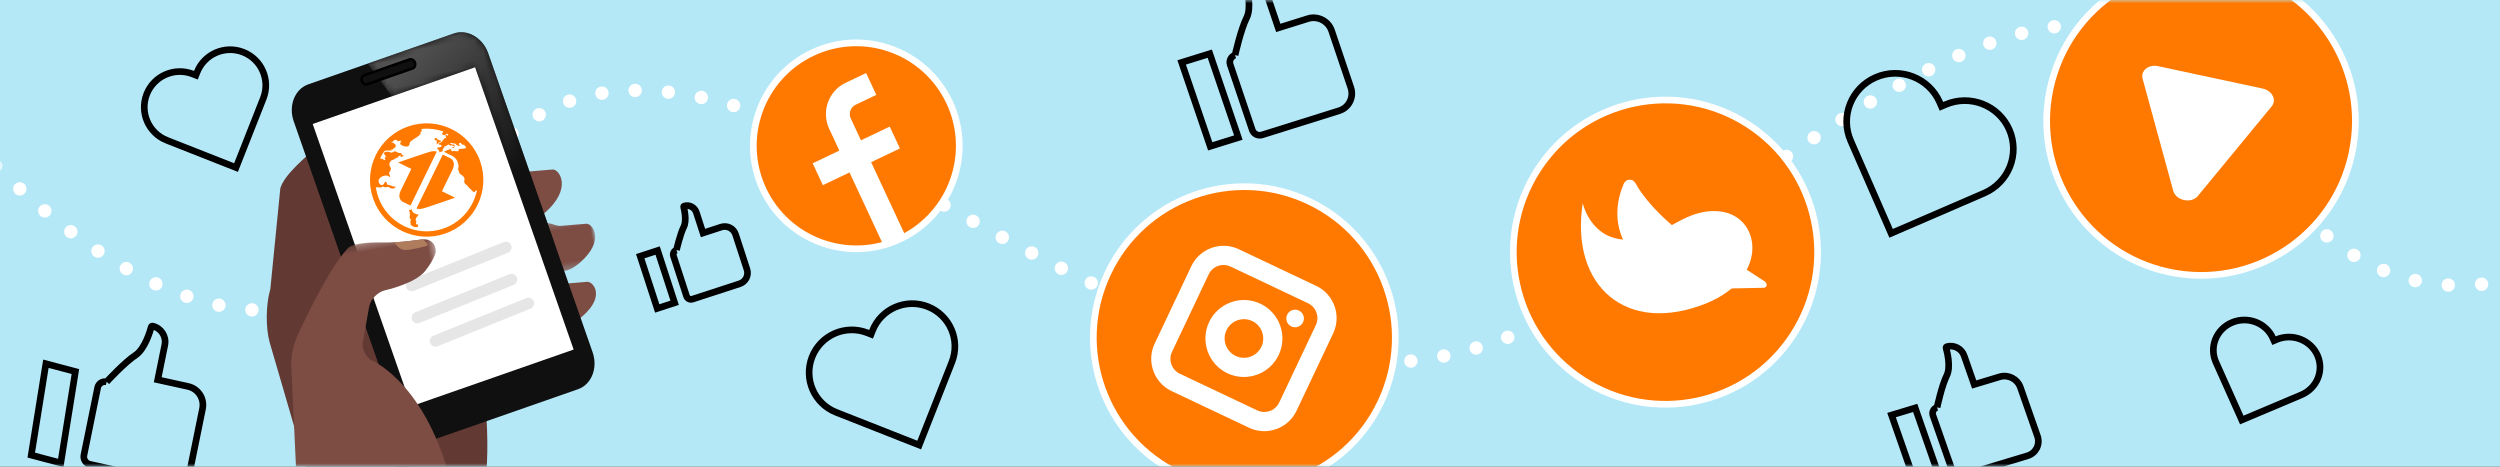 <svg xmlns="http://www.w3.org/2000/svg" xmlns:xlink="http://www.w3.org/1999/xlink" width="375" height="70" viewBox="0 0 375 70">
    <rect x="0" y="0" width="375" height="70" fill="#333333" stroke="none"/>
    <defs>
        <path id="prefix__a" d="M0 0H375V70H0z"/>
        <path id="prefix__c" d="M0.263 0.198L8.028 0.198 8.028 7.754 0.263 7.754z"/>
        <path id="prefix__e" d="M13.633.047L.108 2.25l2.729 5.466 13.05-2.126 3.57 21.916 3.84 7.69-5.103-31.327c-.364-2.236-2.11-3.866-4.02-3.866-.18 0-.36.015-.54.044"/>
        <path id="prefix__h" d="M0 0.232L30.607 0.232 30.607 59.306 0 59.306z"/>
        <linearGradient id="prefix__f" x1="40.682%" x2="72.6%" y1="-.304%" y2="69.461%">
            <stop offset="0%" stop-color="#515151"/>
            <stop offset="100%" stop-color="#101010"/>
        </linearGradient>
    </defs>
    <g fill="none" fill-rule="evenodd">
        <mask id="prefix__b" fill="#fff">
            <use xlink:href="#prefix__a"/>
        </mask>
        <use fill="#B5E8F7" xlink:href="#prefix__a"/>
        <path stroke="#FFF" stroke-dasharray="0 5" stroke-linecap="round" stroke-linejoin="round" stroke-width="2" d="M-14 10c31.333 38.667 58.333 46.667 81 24 10.667-24.667 33.333-27 68-7 52 30 77 38 113 11s70-51 88-19c12 21.333 27.667 28.333 47 21" mask="url(#prefix__b)"/>
        <g style="mix-blend-mode:overlay" mask="url(#prefix__b)">
            <g>
                <path stroke="#000" d="M302.395 24.448c-1.602-3.668-5.89-5.347-9.577-3.754l-.6.259-.261-.598c-1.602-3.666-5.891-5.347-9.577-3.754-3.687 1.594-5.377 5.858-3.775 9.523l.26.598L284.667 40l13.353-5.77.6-.259c3.688-1.593 5.377-5.856 3.775-9.523M140.179 50.995c-3.291-1.298-7.01.319-8.308 3.61l-.211.535-.537-.21c-3.291-1.298-7.012.319-8.309 3.61-1.296 3.291.32 7.01 3.61 8.308l.537.212 11.918 4.698 4.7-11.92.21-.535c1.298-3.291-.319-7.01-3.61-8.308" transform="translate(-1 -5)"/>
                <path stroke="#000" d="M348.613 58.28c-1.025-2.292-3.77-3.342-6.13-2.346l-.383.162-.168-.374c-1.025-2.291-3.77-3.342-6.13-2.346-2.358.996-3.44 3.66-2.415 5.952l.167.374L337.267 68l8.546-3.606.384-.162c2.36-.995 3.441-3.66 2.416-5.952M37.486 12.829c-2.743-1.082-5.843.266-6.925 3.01l-.176.445-.448-.176c-2.743-1.08-5.844.267-6.925 3.01-1.08 2.743.266 5.844 3.01 6.925l.446.177 9.935 3.916L40.32 20.2l.176-.446c1.082-2.743-.266-5.843-3.01-6.925" transform="translate(-1 -5)"/>
                <g>
                    <path stroke="#000" d="M.134 10.943L6.261 16.452 8.097 14.409 1.971 8.9zM4.38 7.42h0s-.723-2.355-.787-3.548c-.055-1.04-1.219-2.286-1.518-2.59-.039-.039-.04-.101-.002-.143.535-.594 1.452-.644 2.047-.108l2.43 2.186 1.918-2.133C9.1.382 10.18.324 10.882.955L14.99 4.65c.702.631.759 1.711.127 2.413L10.14 12.6c-.26.29-.705.313-.995.053L4.433 8.415c-.29-.26-.313-.705-.053-.994" transform="translate(-1 -5) rotate(30 -12.043 208.004)"/>
                </g>
                <g>
                    <path stroke="#000" d="M.397 18.218L11.169 26.972 14.397 23.726 3.626 14.972zM7.3 11.683h0S6.112 7.878 6.007 5.95c-.09-1.679-2.003-3.692-2.494-4.182-.064-.064-.065-.165-.004-.232.88-.96 2.385-1.04 3.363-.175l3.993 3.53 3.151-3.445C15.053.312 16.828.22 17.981 1.24l6.75 5.968c1.153 1.02 1.247 2.765.21 3.899l-8.179 8.943c-.426.468-1.159.506-1.634.086l-7.742-6.846c-.475-.42-.514-1.139-.086-1.606" transform="translate(-1 -5) rotate(60 -31.662 45.374)"/>
                </g>
                <g>
                    <path stroke="#000" d="M.027 14.538L8.491 21.834 11.027 19.129 2.565 11.834zM5.364 10.12h0S4.328 6.896 4.237 5.26c-.08-1.423-1.746-3.13-2.174-3.545-.056-.054-.056-.14-.004-.196.767-.815 2.08-.882 2.932-.15l3.48 2.994 2.747-2.921c.904-.961 2.451-1.04 3.457-.176l5.884 5.06c1.005.864 1.087 2.344.183 3.305l-7.13 7.582c-.371.396-1.01.429-1.424.072l-6.749-5.803c-.414-.356-.448-.966-.075-1.361" transform="translate(-1 -5) rotate(30 43.994 572.16)"/>
                </g>
                <g>
                    <path stroke="#000" d="M.34 16.245L10.342 25 13.34 21.754 3.338 13zM6.729 11.292h0S5.538 7.497 5.433 5.575c-.09-1.675-2.008-3.683-2.5-4.172-.064-.063-.065-.164-.004-.23C3.81.212 5.32.134 6.3.996l4.003 3.522 3.159-3.437c1.04-1.13 2.819-1.223 3.975-.207l6.767 5.953c1.156 1.017 1.25 2.757.21 3.888l-8.199 8.92c-.427.466-1.162.504-1.638.085l-7.761-6.827c-.476-.419-.516-1.136-.087-1.602" transform="translate(-1 -5) rotate(30 92.804 347.286)"/>
                </g>
            </g>
        </g>
        <g mask="url(#prefix__b)">
            <g>
                <path fill="#FF7900" stroke="#FFF" d="M43.112 33.337C37.76 44.64 24.26 49.463 12.958 44.111 1.656 38.761-3.168 25.261 2.184 13.958 7.534 2.655 21.034-2.168 32.338 3.183c11.3 5.351 16.126 18.852 10.774 30.154" transform="translate(164 27)"/>
                <path fill="#FFF" d="M20.585 12.985c-1.229-.582-2.703-.056-3.285 1.174l-5.5 11.617c-.582 1.229-.056 2.703 1.174 3.285l11.617 5.5c1.23.582 2.702.056 3.285-1.174l5.5-11.617c.582-1.23.056-2.702-1.174-3.285l-11.617-5.5zm2.774 24.178l-11.617-5.501c-2.664-1.261-3.804-4.454-2.544-7.118L14.7 12.927c1.261-2.664 4.454-3.804 7.118-2.544l11.617 5.5c2.664 1.262 3.804 4.456 2.544 7.119l-5.5 11.617c-1.262 2.664-4.456 3.804-7.119 2.544z" transform="translate(164 27)"/>
                <path fill="#FFF" d="M23.828 21.154c-1.444-.684-3.175-.065-3.858 1.38-.684 1.443-.065 3.174 1.38 3.857 1.442.684 3.173.065 3.857-1.379.684-1.443.065-3.174-1.379-3.858m-3.71 7.838c-2.879-1.362-4.112-4.813-2.749-7.69 1.362-2.879 4.813-4.112 7.691-2.749s4.111 4.813 2.748 7.691c-1.363 2.878-4.813 4.111-7.69 2.748M31.458 21.338c-.312.658-1.098.94-1.757.628-.658-.312-.939-1.099-.628-1.757.312-.659 1.099-.939 1.757-.628.659.312.94 1.098.628 1.757" transform="translate(164 27)"/>
            </g>
        </g>
        <g mask="url(#prefix__b)">
            <g>
                <path fill="#FF7900" stroke="#FFF" d="M29.415 9.294c3.633 7.715.325 16.915-7.39 20.55-7.715 3.634-16.915.325-20.55-7.39-3.634-7.715-.325-16.916 7.39-20.55 7.715-3.633 16.915-.325 20.55 7.39" transform="translate(113 6)"/>
                <path fill="#FFF" d="M16.917 4.955l1.527 3.278-3.088 1.47c-.768.367-1.099 1.295-.737 2.072l1.523 3.272 4.322-2.057 1.526 3.277-4.32 2.057 5.3 11.378-3.241 1.544-5.3-11.378-4 1.905-1.527-3.277 4-1.906-1.524-3.27c-1.204-2.585-.104-5.677 2.451-6.894l3.088-1.47z" transform="translate(113 6)"/>
            </g>
        </g>
        <g mask="url(#prefix__b)">
            <g>
                <path fill="#FF7900" stroke="#FFF" d="M41.97 35.233c-6.854 10.575-20.984 13.592-31.56 6.736C-.165 35.115-3.181 20.985 3.673 10.41 10.528-.165 24.657-3.18 35.232 3.672c10.576 6.855 13.592 20.985 6.738 31.56" transform="translate(227 15)"/>
                <path fill="#FFF" d="M10.412 15.477s1.163 5.45 6.648 5.483c5.486.034 8.096-4.536 13.444-4.288 6.75.312 8.01 9.905-1.446 13.78-12.036 4.93-20.58-2.504-18.646-14.975" transform="translate(227 15)"/>
                <path fill="#FFF" d="M33.446 24.447l4.237 2.747c.495.32.398.962-.146.974l-5.794.118 1.703-3.839zM26.418 20.886s-5.743-4.075-8.112-8.431c-.383-.703-1.407-.662-1.727.072-.914 2.09-1.823 5.735.44 9.489 3.478 5.777 9.4-1.13 9.4-1.13" transform="translate(227 15)"/>
            </g>
        </g>
        <g mask="url(#prefix__b)">
            <g>
                <g>
                    <path fill="#7D4D44" d="M38.911 26.573c-.282.851-.023 2.037.573 2.635 0 0 1.894 1.894 5.659-.894 3.767-2.788 2.23-5.526 1.415-5.6l-4.694-.427c-.813-.075-1.711.56-1.997 1.412l-.956 2.874z" transform="rotate(-10 80.176 -163.966) translate(3.433 .309)"/>
                    <g transform="rotate(-10 80.176 -163.966) translate(3.433 .309) translate(43.075 30.277)">
                        <mask id="prefix__d" fill="#fff">
                            <use xlink:href="#prefix__c"/>
                        </mask>
                        <path fill="#7D4D44" d="M.379 4.626C.095 5.477.352 6.662.95 7.26c0 0 1.578 1.58 4.949-.914C9.27 3.85 7.827 1.395 7.01 1.32L3.123.967C2.308.893 1.1-.358.817.493L.379 4.626z" mask="url(#prefix__d)"/>
                    </g>
                    <path fill="#7D4D44" d="M43.14 42.927c-.282.85-.026 2.036.573 2.634 0 0 1.252 1.252 4.207-.936 2.957-2.187 1.606-4.35.79-4.424l-3.042-.276c-.816-.074-1.715.56-1.997 1.413l-.53 1.589z" transform="rotate(-10 80.176 -163.966) translate(3.433 .309)"/>
                    <path fill="#623A33" d="M30.59 38.624s2.606 29.526-7.81 38.658c-6.83 5.988-5.37-5.968-5.37-5.968l-5.927-28.111 19.107-4.58z" transform="rotate(-10 80.176 -163.966) translate(3.433 .309)"/>
                    <path fill="#623A33" d="M3.915 74.52L.228 40.87C.004 38.6.67 35.084 1.707 33.053L5.822 18.38c1.037-2.03 4.648-3.92 6.51-5.235l4.005.408c1.864-1.314 3.57-.532 3.793 1.737l1.29 13.153c.221 2.268-.086 5.924-.684 8.124l-2.87 10.552c-.597 2.2-.963 5.862-.81 8.136l.532 7.951c.15 2.274-1.46 4.817-3.583 5.65l-10.09 5.666z" transform="rotate(-10 80.176 -163.966) translate(3.433 .309)"/>
                    <path fill="#101010" d="M47.68 50.756c.398 2.444-1.001 4.727-3.112 5.07l-22.83 3.718c-2.109.344-4.162-1.375-4.56-3.82L9.54 8.837c-.399-2.445 1.003-4.728 3.112-5.071L35.483.047c2.111-.344 4.162 1.376 4.56 3.822l7.637 46.887z" transform="rotate(-10 80.176 -163.966) translate(3.433 .309)"/>
                </g>
                <g transform="rotate(-10 80.176 -163.966) translate(25.283 .309)">
                    <mask id="prefix__g" fill="#fff">
                        <use xlink:href="#prefix__e"/>
                    </mask>
                    <path fill="url(#prefix__f)" d="M13.633.047L.108 2.25l2.729 5.466 13.05-2.126 3.57 21.916 3.84 7.69-5.103-31.327c-.364-2.236-2.11-3.866-4.02-3.866-.18 0-.36.015-.54.044" mask="url(#prefix__g)"/>
                </g>
                <g>
                    <path fill="#FFF" d="M48.38 47.358L22.918 51.505 15.708 7.24 41.17 3.093z" transform="rotate(-10 80.176 -163.966) translate(0 2.806)"/>
                    <path fill="#FF7900" d="M33.458 12.908c.045-.004.098-.012.14.006.013.005.093.082.06.096-.035.015-.094.01-.107.057-.006.023.011.047 0 .072-.007.018-.041.031-.043.051-.002.051.074.002.088.038.014.04-.103.096-.097.159.006.051.011.101.073.075.073-.03.113-.106.179-.147.02-.013.068-.017.082-.03.072-.066.186-.031.271-.056.077-.022.115-.116.09-.191-.013-.039-.028-.032-.068-.032-.084.002-.104-.025-.152-.086-.052-.068-.156-.09-.221-.144-.026-.022-.056-.054-.053-.09.002-.037.069-.1-.003-.117-.039-.01-.075.016-.113.016-.053 0-.024-.053-.062-.067-.03-.012-.093.02-.117.034-.039.022-.082.055-.1.097-.024.056.008.072.025.118.045.116.084-.016.128.141zM28.38 23.064c-.197-.16-.297-.412-.264-.665-.131.063-.278.086-.422.065.012.157.041.31.04.47-.002.208-.077.405-.122.606-.013.059-.032.134-.01.193.036.093.14.09.104.21-.027.087-.076.168-.114.25-.022.044-.04.093-.032.144.007.037.035.067.036.105.002.052-.039.094-.041.145-.003.063.042.134.075.185.142.212.638.522.903.394.097-.047.13-.22.107-.314-.034-.13-.1-.047-.196-.064-.176-.032.064-.426.034-.536-.013-.046-.057-.079-.067-.129-.026-.135.203-.41.31-.476.11-.069.182-.17.27-.258-.224-.065-.432-.176-.61-.325zm1.377-12.975c-4.637.734-7.8 5.089-7.066 9.725.735 4.637 5.089 7.8 9.725 7.066 4.637-.735 7.8-5.089 7.066-9.725-.734-4.637-5.088-7.8-9.725-7.066zm7.699 4.727c-.055-.01-.111-.013-.167-.007-.105.015-.185-.02-.287-.03-.078-.009-.172-.04-.25-.032-.1.01-.18.071-.19.172-.003.04 0 .088-.037.114-.063.043-.152-.01-.22-.012-.053.001-.107-.003-.16-.012-.024-.006-.046-.016-.066-.03-.016-.011-.039-.05-.055-.055-.084-.026-.173-.034-.26-.022-.08.009-.156.006-.229-.032-.118-.062.004-.109-.03-.198-.005-.013-.044-.046-.043-.056.013-.15-.14-.09-.246-.047-.204.053-.476.022-.641.132-.074.015-.147.037-.216.067.023.013.046.027.067.043l1.018.74c.7.51.927 1.452.538 2.226.007.003.012.008.018.013.093.085.047.29.07.4.035.173.09.25.21.374.192.196.426.394.426.69-.001.251-.217.447-.083.7.117.22.306.334.404.582.081.204.14.249.272.391.145.157.422.884.724.42.073-.038.142-.012.215-.007-.977 2.435-3.173 4.313-5.947 4.752-4.194.664-8.148-2.208-8.812-6.403-.077-.484-.107-.975-.09-1.466.107.06.222.034.345.076.033.044.058.036.118.032.122.028.248.08.373.06.154-.065.203-.136.326-.02.112.103.357.122.5.126.082.003.155-.013.228.03.064.04.108.108.164.157.114.099.226.165.379.178.103.008.211 0 .316.008l.173-.237c-.287-.001-.519-.173-.758-.312-.134-.077-.268-.152-.422-.178.003 0-.012-.394-.085-.44-.186-.113-.327.221-.456.298-.312.186-.547-.041-.627-.356-.186-.737.943-1.09 1.477-.798.054.03.259.25.314.223.09-.044-.024-.33-.03-.392-.018-.187-.019-.27.146-.406.093-.076.148-.179.182-.293.022-.074.028-.14.07-.196-.154-.205-.19-.477-.093-.715.097-.239.311-.41.565-.45l.553-.087-.035-.016-.038-.014c-.052-.02-.107-.031-.163-.032-.013 0-.025.004-.037.004-.006 0-.026 0-.018-.008.006-.004.013-.006.02-.007l.031-.01c.021-.008.043-.014.065-.019.076-.014.155-.005.233-.001.038.002.076.002.115 0 .02 0 .04-.004.059-.012.014-.006.055 0 .05-.013-.01-.013-.043-.02-.037-.042.004-.014.024-.024.035-.032.015-.01.03-.02.047-.027.072-.036.14-.076.216-.107.035-.014.072-.025.11-.032l.048-.005c.014 0 .039-.005.051.003.015.01.002.029-.004.04-.01.016-.018.033-.024.05-.019.051-.029.105-.028.16v.01l.567-.09c-.073-.056-.215-.084-.271-.158-.07-.091-.047-.225-.14-.31-.098-.09-.232-.068-.347-.114-.164-.066-.27-.227-.43-.298-.241-.108-.324.051-.558.07-.144.01-.24-.083-.36-.145-.268-.137-.586-.166-.86-.01-.033.02.173.438.183.463.12.284-.084.124-.17.319-.036.081.071.134.05.2-.09.282-.332-.111-.497-.181-.093-.04-.182-.035-.273-.036.24-.35.509-.68.803-.986.09-.009.203-.07.287-.072.215-.005.417.079.627.11.044.007.353-.016.325-.029-.057-.026-.285-.04-.124-.085.074.004.261.037.281-.042.089-.093.136-.098.266-.119.11-.106.218-.189.217-.337-.047-.074-.018-.14-.05-.203-.172-.017-.156-.104-.153-.213-.05-.048-.348-.1-.413-.07.195-.132.397-.254.606-.368.201.04.425.135.407.308.069 0 .145-.006.207-.041.013-.008.024-.031.041-.031.02 0 .032.03.042.043l.014.02.052-.018c.017-.004.034-.006.051-.006.032-.002.063.005.09.02.01.007.047.024.041.04-.005.012-.03.015-.041.017l-.038.008-.063.02c-.019.007-.038.012-.057.014-.027.023.07.011.103.022.027.008.058.007.083.018.045.02-.038.05-.05.058-.026.017-.05.036-.074.056-.031.024-.058.053-.079.086-.016.027-.025.057-.023.088.004.037.018.072.04.102.032.042.067.082.105.118l.015.014c.206.183.664.42.948.34.313-.086.223-.487.508-.649.285-.162.588-.291.894-.407.085-.035.167-.075.247-.118.114-.057.23-.106.35-.149.02-.007.042-.012.062-.018.007-.002.055-.019.032-.028-.017-.004-.035-.006-.053-.004h-.059c-.037.003-.073 0-.109-.008-.009-.003-.026-.003-.025-.015 0-.015.023-.016.034-.016.042-.004.084-.016.126-.022.044-.006.088-.015.131-.028.02-.006.042-.01.062-.018.01-.004.026-.003.023-.018-.006-.02-.019-.039-.036-.051-.008-.006-.019-.009-.026-.015-.012-.01-.008-.018-.003-.031.009-.02.015-.04.019-.06 0-.024 0-.047-.002-.07 0-.053.092-.077.128-.09.049-.02.13-.058.138-.118.01-.067-.063-.083-.072-.14-.007-.041.061-.054.088-.073.023-.017.048-.015.069-.05l-.004-.007c1.083.093 2.133.415 3.081.944-.202.148-.422.467.05.573.195.044.289-.297.501-.09.044.043.094.107.064.17-.018.04-.08.101-.129.077-.062-.029-.008-.167-.116-.167-.076.002-.144.048-.174.117-.038.088.106.182.067.268-.052.113-.232.06-.32.118-.18.115-.317.324-.508.45-.087.056-.2.065-.297.093-.064.018-.17.043-.196.113-.031.083.22.142.27.165.134.065.208.163.088.29-.15.157-.504-.045-.673.109-.008.007-.016.016-.022.026l.002.001c.195.164.293.418.256.67.136-.061.286-.08.433-.054l.005-.005c.026-.019.057-.03.077-.056.033-.043.007-.102.015-.151.009-.05.043-.082.071-.122.02-.027.031-.063.055-.086.039-.037.1-.036.145-.065.072-.048.013-.141.075-.198.043-.04.104-.03.157-.023.145.02.221-.077.351-.109.013-.003.032-.029.045-.037.04-.024.1-.037.142-.011.035.021.052.064.082.09.046.042.114.055.17.08.062.028.1.031.165.038.07.008.139.062.207.084.054.017.138.041.148.108.016.116-.183.116-.25.13-.024.005-.124.027-.128.054-.007.04.175.074.202.074.077.001.1-.057.144-.109.037-.044.09-.076.115-.13.02-.045-.015-.084-.016-.128-.001-.037.029-.042.035-.072.012-.057-.114-.085-.15-.093-.034-.006-.068-.01-.103-.012-.021 0-.068.009-.087 0-.07-.033-.09-.1-.16-.14-.24-.074-.08-.248.041-.135.157-.018.221.14.395.126.098.09.188.019.268.141.038.17.072.162.242.245.058.029.065.216.171.168.034-.015.068-.064.093-.091.014-.015.05-.04.057-.06.024-.06-.079-.049-.104-.08-.116-.144.1-.225.21-.237.106-.011.134.118.167.19.018.043.046.08.081.11.021.015.044.027.07.035.04.013.08.012.119.03.028.018.058.03.09.035.096.147.187.296.273.45h-.005c-.119.025-.217.116-.346.095zm-2.312 1.07l-1.017-.738-1.212 1.667-1.853 2.55-2.226 3.065c.08.059.433.202.905.172.5-.016 5.09-.763 5.09-.763l-1.782-1.295 2.155-2.966c.486-.67.404-1.354-.06-1.692zm-8.13 5.218l1.014.737 1.21-1.667 1.854-2.55 2.226-3.065c-.081-.058-.431-.201-.904-.172-.5.016-5.088.764-5.088.764l1.78 1.293-2.156 2.967c-.487.67-.4 1.355.063 1.693z" transform="rotate(-10 80.176 -163.966) translate(0 2.806)"/>
                    <g fill="#000" opacity=".1">
                        <path d="M17 2.325c-.032.011-.065.02-.1.027L1.995 5.52c-.464.098-.92-.2-1.02-.665-.097-.465.199-.92.664-1.02L16.544.666c.465-.099.921.199 1.02.664.091.431-.158.856-.564.994M17 7.215c-.032.011-.065.02-.1.028L1.995 10.41c-.464.098-.92-.199-1.02-.664-.098-.465.198-.923.664-1.021l14.906-3.168c.465-.098.921.199 1.02.664.091.432-.158.856-.564.994M18.874 11.164c-.032.01-.064.02-.098.027L4.061 14.322c-.459.098-.909-.196-1.006-.656-.097-.46.194-.913.654-1.01l14.715-3.131c.459-.098.91.196 1.007.656.09.426-.156.846-.557.983" transform="rotate(-10 80.176 -163.966) translate(0 2.806) translate(24.306 29.001)"/>
                    </g>
                    <path fill="#101010" d="M32.405.834c.063.386-.157.744-.491.798L24.809 2.79c-.334.054-.656-.215-.719-.601-.063-.388.156-.745.49-.8L31.687.232c.334-.054.656.215.719.602" transform="rotate(-10 80.176 -163.966) translate(0 2.806)"/>
                    <path fill="#000" d="M24.612 1.58c-.229.037-.377.296-.332.577.046.281.27.48.498.442l7.105-1.157c.228-.037.377-.296.331-.577-.045-.281-.269-.48-.497-.443L24.612 1.58zm7.333.243L24.839 2.98c-.437.071-.86-.27-.94-.76-.079-.492.213-.95.65-1.02L31.656.041c.438-.071.86.27.94.761.08.49-.212.948-.65 1.02z" transform="rotate(-10 80.176 -163.966) translate(0 2.806)"/>
                    <g transform="rotate(-10 80.176 -163.966) translate(0 2.806) translate(0 25.907)">
                        <mask id="prefix__i" fill="#fff">
                            <use xlink:href="#prefix__h"/>
                        </mask>
                        <path fill="#7D4D44" d="M30.445 2.2c-.003-.008-.008-.014-.011-.02-.05-.101-.106-.197-.176-.285-.016-.023-.038-.04-.057-.06-.06-.07-.12-.138-.19-.198-.043-.034-.093-.06-.138-.09-.056-.038-.109-.08-.168-.11-.077-.04-.162-.067-.246-.095-.039-.013-.074-.032-.114-.043-.127-.034-.262-.055-.403-.063l-2.34-.123c-.198-.01-.422-.028-.656-.048l-.102-.01c-.24-.022-.49-.047-.746-.077v.001c-.915-.105-1.897-.253-2.593-.4 0 0-3.756-.787-4.828.01-3.824 2.851-9.992 12.02-9.992 12.02-.637.944-1.277 2.643-1.423 3.773L3.48 37.974 0 49.456c3.628 8.468 9.68 11.25 17.788 9.21.734-1.746 1.414-3.322 1.898-4.347 1.346-2.848 4.368-3.172 6.08-4.972.169-.136.324-.288.447-.469 0 0 .822-1.204.675-8.379-.348-17.188-8.434-22.563-8.434-22.563-.95-.631-1.405-2.023-1.013-3.094l1.845-5.028c.392-1.07 1.646-1.983 2.783-2.029 0 0 4.636-.187 6.456-1.83 1.83-1.654 2.037-2.586 2.037-2.586.004-.016.003-.03.005-.046h.002l.003-.041c.022-.123.036-.243.035-.36l-.001-.006c-.004-.258-.059-.5-.161-.717" mask="url(#prefix__i)"/>
                    </g>
                    <path fill="#AF7D5D" d="M26.094 28.268c1.087.163 3.136-.04 3.136-.04s.829.095-.27-1.082l-.018-.002-2.34-.123c-.198-.01-.422-.029-.656-.05l-.102-.008c-.24-.022-.49-.048-.746-.078v.002l-.449-.057c.263.553.75 1.334 1.445 1.438" transform="rotate(-10 80.176 -163.966) translate(0 2.806)"/>
                </g>
            </g>
        </g>
        <g mask="url(#prefix__b)">
            <g>
                <path fill="#FF7900" stroke="#FFF" d="M18.3 46.79C5.8 44.108-2.162 31.802.52 19.3 3.2 6.8 15.509-1.162 28.009 1.52 40.508 4.2 48.47 16.506 45.79 29.01 43.11 41.51 30.8 49.47 18.3 46.79" transform="translate(307 -6)"/>
                <path fill="#FFF" d="M33.754 21.953L22.67 35.405c-.975 1.182-3.282.687-3.686-.79L14.39 17.8c-.327-1.198.898-2.184 2.331-1.877L32.4 19.285c1.432.307 2.145 1.71 1.355 2.668" transform="translate(307 -6)"/>
            </g>
        </g>
    </g>
</svg>
